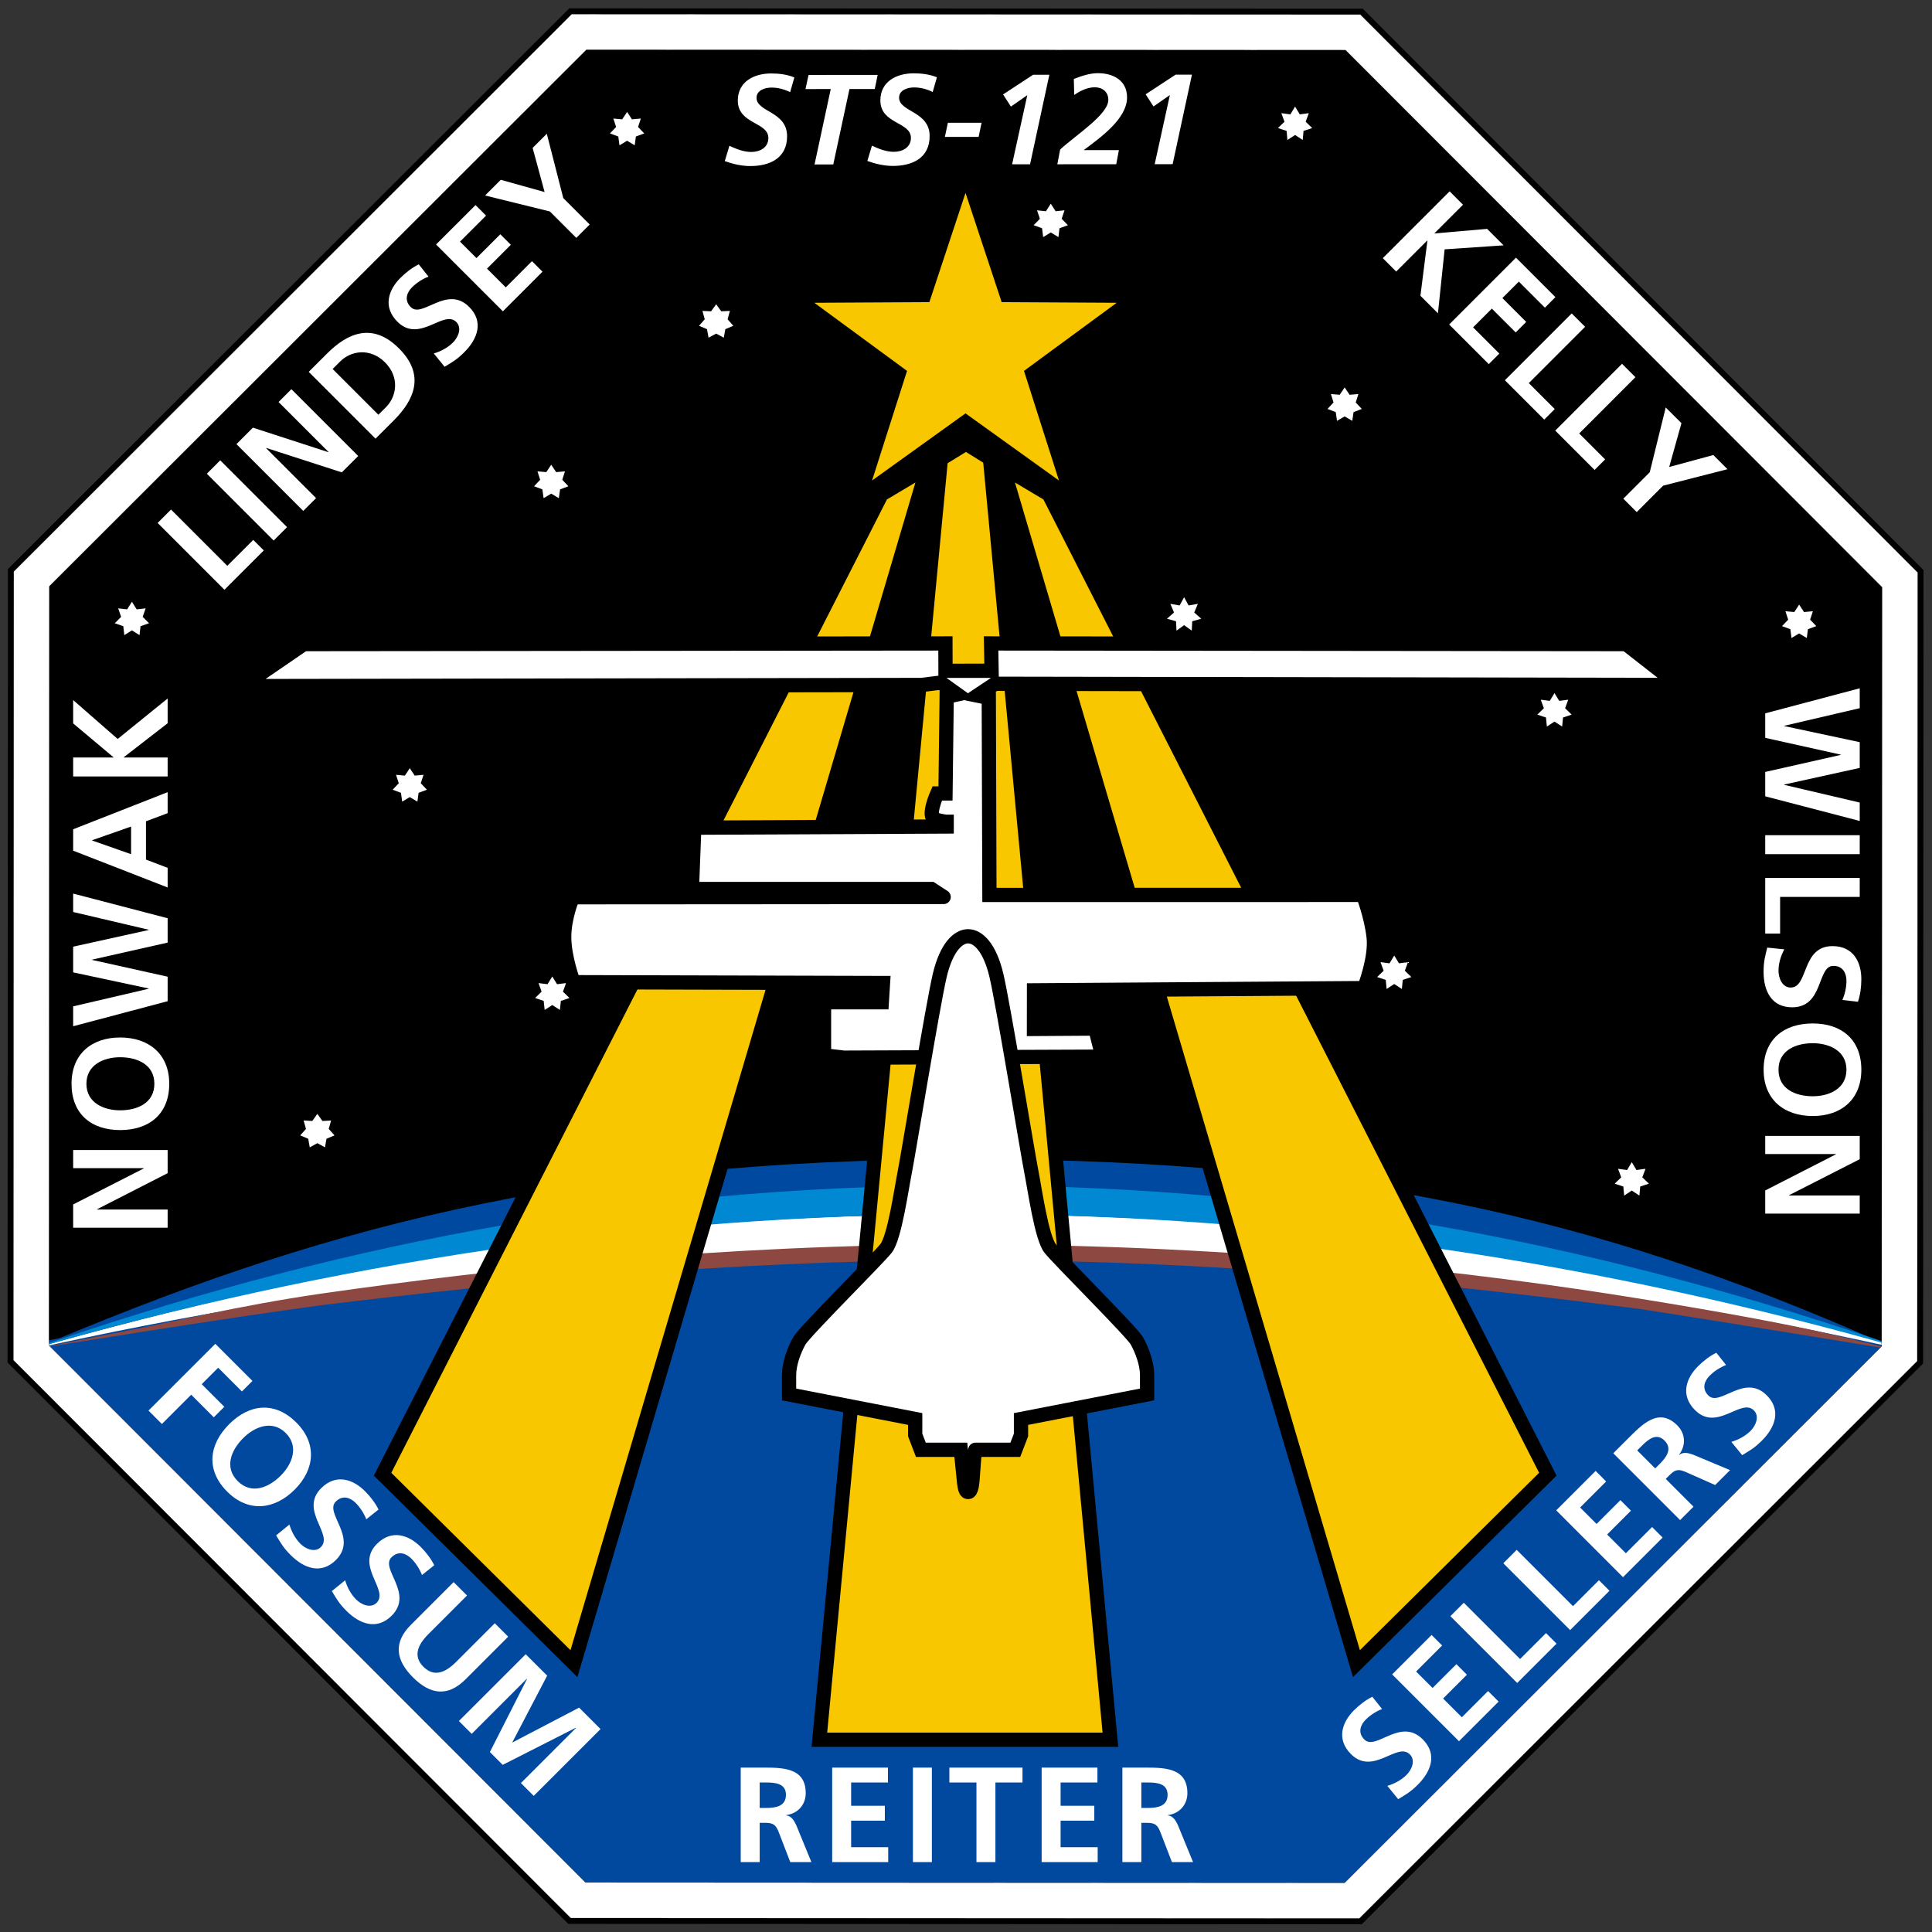 <?xml version="1.0" encoding="UTF-8" standalone="no"?>
<svg
   xmlns:dc="http://purl.org/dc/elements/1.1/"
   xmlns:cc="http://creativecommons.org/ns#"
   xmlns:rdf="http://www.w3.org/1999/02/22-rdf-syntax-ns#"
   xmlns:svg="http://www.w3.org/2000/svg"
   xmlns="http://www.w3.org/2000/svg"
   version="1.1"
   id="svg11020"
   viewBox="0 0 5000 5000"
   height="5000"
   width="5000">
  <rect x="0" y="0" width="5000" height="5000" fill="#333333" stroke="none"/>
  <defs
     id="defs192" />
  <title
     id="title6654">STS-121 Insignia</title>
  <g
     transform="matrix(1.006,0,0,1.006,-16.181,3956.99)"
     id="layer1">
    <g
       style="stroke:#000000;stroke-width:0.272;stroke-miterlimit:0;stroke-dasharray:none;stroke-opacity:1"
       transform="matrix(73.656,0,0,-73.656,-8594.506,33958.918)"
       id="g12435">
      <g
         style="stroke:#000000;stroke-width:0.272;stroke-miterlimit:0;stroke-dasharray:none;stroke-opacity:1"
         id="g12437">
        <g
           style="stroke:#000000;stroke-width:0.272;stroke-miterlimit:0;stroke-dasharray:none;stroke-opacity:1"
           id="g12595"
           transform="translate(163.899,512.698)">
          <path
             id="path12597"
             d="m 0.516,1.244 c 6.489,-6.495 12.977,-12.993 19.467,-19.487 -0.005,-9.182 -0.01,-18.363 -0.015,-27.545 -6.496,-6.489 -12.991,-12.978 -19.487,-19.466 -9.182,0.004 -18.363,0.01 -27.545,0.014 -6.489,6.495 -12.977,12.992 -19.466,19.487 0.004,9.182 0.01,18.363 0.014,27.545 6.496,6.488 12.991,12.977 19.487,19.466 9.568,-0.005 19.342,-0.01 27.545,-0.014 z"
             style="fill:#ffffff;fill-opacity:1;fill-rule:evenodd;stroke:#000000;stroke-width:0.405;stroke-miterlimit:10;stroke-dasharray:none;stroke-opacity:1;stroke-linecap:butt" />
        </g>
      </g>
    </g>
    <g
       transform="matrix(73.656,0,0,-73.656,1494.945,-3889.402)"
       id="g2686">
      <path
         id="path2688"
         style="fill:#f8c700;fill-opacity:1;fill-rule:evenodd;stroke:none"
         d="m 0,0 27.426,-0.014 19.384,-19.404 -0.015,-27.427 -19.404,-19.383 -27.426,0.015 -19.383,19.404 0.014,27.426 L 0,0 Z" />
    </g>
    <g
       transform="matrix(73.656,0,0,-73.656,1494.945,-3889.402)"
       id="g2690">
      <path
         id="path2692"
         style="fill:none;stroke:#f8c700;stroke-width:0.007;stroke-linecap:butt;stroke-linejoin:miter;stroke-miterlimit:14.3;stroke-dasharray:none;stroke-opacity:1"
         d="m 0,0 27.426,-0.014 19.384,-19.404 -0.015,-27.427 -19.404,-19.383 -27.426,0.015 -19.383,19.404 0.014,27.426 L 0,0 Z" />
    </g>
    <g
       transform="matrix(73.656,0,0,-73.656,3501.497,-3851.077)"
       id="g2694">
      <path
         id="path2696"
         style="fill:#000000;fill-opacity:1;fill-rule:evenodd;stroke:none"
         d="m 0,0 19.077,-19.124 -0.033,-27.403 -19.298,-19.063 -26.988,0 -18.927,18.92 0.033,27.626 L -27.012,0.033 0,0 Z" />
    </g>
    <g
       id="g2698"
       transform="matrix(73.656,0,0,-73.656,-8594.506,33958.918)">
      <g
         id="g2700">
        <g
           transform="translate(164.31,448.163)"
           id="g2706">
          <path
             id="path2708"
             style="fill:#01499e;fill-opacity:1;fill-rule:evenodd;stroke:none"
             d="m 0,0 -28.171,0 -18.246,19.335 c 0,0 15.839,3.309 32.85,3.309 19.5,0 32.378,-3.368 32.378,-3.368 L 0,0 Z" />
        </g>
        <g
           transform="translate(183.376,467.221)"
           id="g2710">
          <path
             id="path2712"
             style="fill:#0049a0;fill-opacity:1;fill-rule:evenodd;stroke:none"
             d="m 0,0 c -9.796,4.417 -18.753,6.742 -32.692,6.742 -13.939,0 -22.853,-2.461 -32.816,-6.723 10.272,3.542 20.402,5.702 32.64,5.702 12.24,0 22.513,-2.125 32.71,-5.658" />
        </g>
        <g
           transform="translate(183.031,467.391)"
           id="g2714">
          <path
             id="path2716"
             style="fill:#ffffff;fill-opacity:1;fill-rule:evenodd;stroke:none"
             d="m 0,0 c -10.333,2.292 -21.202,3.519 -32.347,3.519 -11.243,0 -22.231,-1.248 -32.771,-3.607 10.42,2.993 20.674,4.738 32.771,4.738 12.097,0 22.207,-1.687 32.549,-4.632" />
        </g>
        <g
           transform="translate(183.407,467.341)"
           id="g2718">
          <path
             id="path2720"
             style="fill:#0088d2;fill-opacity:1;fill-rule:evenodd;stroke:none"
             d="m 0,0 c -10.125,3.503 -20.564,5.707 -32.692,5.707 -12.128,0 -22.638,-2.219 -32.786,-5.74 10.419,2.993 21.419,4.734 32.786,4.734 11.271,0 22.191,-1.718 32.533,-4.663" />
        </g>
        <g
           transform="translate(118.23,467.353)"
           id="g2722">
          <path
             id="path2724"
             style="fill:#8d4841;fill-opacity:1;fill-rule:evenodd;stroke:none"
             d="m 0,0 c 0,0 1.815,0.368 2.725,0.542 1.738,0.324 4.231,0.953 7.252,1.385 6.041,0.865 13.961,1.704 22.408,1.704 9.681,0 17.952,-0.983 23.571,-1.894 2.81,-0.456 5.015,-0.863 6.518,-1.205 0.111,-0.026 2.498,-0.604 2.498,-0.604 0,0 -6.401,1.051 -9.096,1.461 C 49.823,2.153 42.034,3.083 32.385,3.083 23.968,3.083 16.09,2.26 10.048,1.529 6.688,1.089 0,0 0,0" />
        </g>
        <g
           transform="translate(150.625,508.505)"
           id="g2726">
          <path
             id="path2728"
             style="fill:#f8c700;fill-opacity:1;fill-rule:evenodd;stroke:none"
             d="M 0,0 1.443,-4.36 6.035,-4.385 2.334,-7.104 3.73,-11.479 0,-8.8 l -3.73,-2.679 1.396,4.375 -3.701,2.719 4.592,0.025 L 0,0 Z" />
        </g>
        <g
           transform="translate(150.625,508.505)"
           id="g2730">
          <path
             id="path2732"
             style="fill:none;stroke:#000000;stroke-width:0.498;stroke-linecap:butt;stroke-linejoin:miter;stroke-miterlimit:14.3;stroke-dasharray:none;stroke-opacity:1"
             d="M 0,0 1.443,-4.36 6.035,-4.385 2.334,-7.104 3.73,-11.479 0,-8.8 l -3.73,-2.679 1.396,4.375 -3.701,2.719 4.592,0.025 L 0,0 Z" />
        </g>
        <g
           transform="translate(145.52,453.686)"
           id="g2734">
          <path
             id="path2736"
             style="fill:#f8c700;fill-opacity:1;fill-rule:evenodd;stroke:none"
             d="M 0,0 10.166,0 5.96,44.751 5.121,45.271 4.244,44.732 0,0 Z" />
        </g>
        <g
           transform="translate(145.52,453.686)"
           id="g2738">
          <path
             id="path2740"
             style="fill:none;stroke:#000000;stroke-width:0.498;stroke-linecap:butt;stroke-linejoin:miter;stroke-miterlimit:14.3;stroke-dasharray:none;stroke-opacity:1"
             d="M 0,0 10.166,0 5.96,44.751 5.121,45.271 4.244,44.732 0,0 Z" />
        </g>
        <g
           transform="translate(164.279,456.344)"
           id="g2742">
          <path
             id="path2744"
             style="fill:#f8c700;fill-opacity:1;fill-rule:evenodd;stroke:none"
             d="M 0,0 6.684,6.617 -10.744,40.839 -12.346,41.793 0,0 Z" />
        </g>
        <g
           transform="translate(164.279,456.344)"
           id="g2746">
          <path
             id="path2748"
             style="fill:none;stroke:#000000;stroke-width:0.498;stroke-linecap:butt;stroke-linejoin:miter;stroke-miterlimit:14.3;stroke-dasharray:none;stroke-opacity:1"
             d="M 0,0 6.684,6.617 -10.744,40.839 -12.346,41.793 0,0 Z" />
        </g>
        <g
           transform="translate(131.215,487.619)"
           id="g2750">
          <path
             id="path2752"
             style="fill:#ffffff;fill-opacity:1;fill-rule:evenodd;stroke:none"
             d="M 0,0 0.171,-0.259 0.48,-0.231 0.384,-0.526 0.599,-0.751 0.308,-0.86 0.266,-1.167 0,-1.009 -0.266,-1.167 -0.308,-0.86 -0.599,-0.751 -0.384,-0.526 -0.48,-0.231 -0.171,-0.259 0,0 Z" />
        </g>
        <g
           transform="translate(141.916,503.822)"
           id="g2754">
          <path
             id="path2756"
             style="fill:#ffffff;fill-opacity:1;fill-rule:evenodd;stroke:none"
             d="M 0,0 0.178,-0.245 0.48,-0.231 0.399,-0.523 0.599,-0.751 0.32,-0.869 0.266,-1.167 0,-1.024 l -0.266,-0.143 -0.054,0.298 -0.279,0.118 0.2,0.228 -0.081,0.292 0.302,-0.014 L 0,0 Z" />
        </g>
        <g
           transform="translate(138.805,510.541)"
           id="g2758">
          <path
             id="path2760"
             style="fill:#ffffff;fill-opacity:1;fill-rule:evenodd;stroke:none"
             d="M 0,0 0.17,-0.26 0.48,-0.231 0.383,-0.527 0.599,-0.751 0.307,-0.859 0.266,-1.167 0,-1.007 l -0.266,-0.16 -0.041,0.308 -0.292,0.108 0.216,0.224 L -0.48,-0.231 -0.171,-0.26 0,0 Z" />
        </g>
        <g
           transform="translate(136.192,480.344)"
           id="g2762">
          <path
             id="path2764"
             style="fill:#ffffff;fill-opacity:1;fill-rule:evenodd;stroke:none"
             d="M 0,0 0.166,-0.269 0.48,-0.231 0.373,-0.529 0.599,-0.751 0.3,-0.853 0.266,-1.168 0,-0.997 -0.266,-1.168 -0.3,-0.853 -0.599,-0.751 -0.373,-0.529 -0.48,-0.231 -0.166,-0.269 0,0 Z" />
        </g>
        <g
           transform="translate(121.51,493.433)"
           id="g2766">
          <path
             id="path2768"
             style="fill:#ffffff;fill-opacity:1;fill-rule:evenodd;stroke:none"
             d="M 0,0 0.167,-0.267 0.48,-0.231 0.376,-0.528 0.599,-0.751 0.301,-0.854 0.266,-1.167 0,-0.999 l -0.266,-0.168 -0.035,0.313 -0.298,0.103 0.223,0.223 -0.104,0.297 0.313,-0.036 L 0,0 Z" />
        </g>
        <g
           transform="translate(162.135,510.728)"
           id="g2770">
          <path
             id="path2772"
             style="fill:#ffffff;fill-opacity:1;fill-rule:evenodd;stroke:none"
             d="M 0,0 0.164,-0.273 0.48,-0.231 0.37,-0.53 0.599,-0.751 0.296,-0.85 0.267,-1.167 0,-0.993 -0.267,-1.167 -0.296,-0.85 -0.599,-0.751 -0.369,-0.53 -0.48,-0.231 -0.164,-0.273 0,0 Z" />
        </g>
        <g
           transform="translate(179.741,493.333)"
           id="g2774">
          <path
             id="path2776"
             style="fill:#ffffff;fill-opacity:1;fill-rule:evenodd;stroke:none"
             d="M 0,0 0.17,-0.26 0.48,-0.231 0.383,-0.527 0.599,-0.751 0.307,-0.859 0.267,-1.167 0,-1.007 l -0.267,-0.16 -0.04,0.308 -0.292,0.108 0.216,0.224 L -0.48,-0.231 -0.17,-0.26 0,0 Z" />
        </g>
        <g
           transform="translate(163.867,500.918)"
           id="g2778">
          <path
             id="path2780"
             style="fill:#ffffff;fill-opacity:1;fill-rule:evenodd;stroke:none"
             d="M 0,0 0.172,-0.256 0.48,-0.231 0.387,-0.526 0.599,-0.751 0.311,-0.862 0.266,-1.167 0,-1.012 l -0.267,-0.155 -0.044,0.305 -0.288,0.111 0.211,0.225 -0.092,0.295 0.308,-0.025 L 0,0 Z" />
        </g>
        <g
           transform="translate(165.599,481.076)"
           id="g2782">
          <path
             id="path2784"
             style="fill:#ffffff;fill-opacity:1;fill-rule:evenodd;stroke:none"
             d="M 0,0 0.165,-0.272 0.48,-0.231 0.37,-0.53 0.599,-0.751 0.297,-0.851 0.267,-1.168 0,-0.994 l -0.266,-0.174 -0.031,0.317 -0.301,0.1 0.228,0.221 -0.11,0.299 0.315,-0.041 L 0,0 Z" />
        </g>
        <g
           transform="translate(171.196,490.242)"
           id="g2786">
          <path
             id="path2788"
             style="fill:#ffffff;fill-opacity:1;fill-rule:evenodd;stroke:none"
             d="M 0,0 0.165,-0.271 0.48,-0.231 0.371,-0.529 0.599,-0.751 0.298,-0.852 0.267,-1.168 0,-0.995 l -0.266,-0.173 -0.032,0.316 -0.301,0.101 0.228,0.222 -0.109,0.298 0.315,-0.04 L 0,0 Z" />
        </g>
        <g
           transform="translate(173.895,473.859)"
           id="g2790">
          <path
             id="path2792"
             style="fill:#ffffff;fill-opacity:1;fill-rule:evenodd;stroke:none"
             d="M 0,0 0.164,-0.274 0.48,-0.231 0.368,-0.53 0.599,-0.751 0.295,-0.85 0.267,-1.168 0,-0.991 -0.266,-1.168 -0.295,-0.85 -0.598,-0.751 -0.368,-0.53 -0.48,-0.231 -0.163,-0.274 0,0 Z" />
        </g>
        <g
           transform="translate(127.987,475.545)"
           id="g2794">
          <path
             id="path2796"
             style="fill:#ffffff;fill-opacity:1;fill-rule:evenodd;stroke:none"
             d="M 0,0 0.177,-0.247 0.48,-0.231 0.397,-0.524 0.599,-0.751 0.319,-0.868 0.266,-1.168 0,-1.022 l -0.266,-0.146 -0.053,0.3 -0.28,0.117 0.202,0.227 -0.083,0.293 0.303,-0.016 L 0,0 Z" />
        </g>
        <g
           transform="translate(158.26,493.591)"
           id="g2798">
          <path
             id="path2800"
             style="fill:#ffffff;fill-opacity:1;fill-rule:evenodd;stroke:none"
             d="M 0,0 0.157,-0.288 0.48,-0.231 0.353,-0.534 0.599,-0.751 0.283,-0.84 0.267,-1.168 0,-0.976 -0.266,-1.168 -0.283,-0.84 -0.599,-0.751 -0.353,-0.534 -0.48,-0.231 -0.157,-0.288 0,0 Z" />
        </g>
        <g
           transform="translate(136.155,498.218)"
           id="g2802">
          <path
             id="path2804"
             style="fill:#ffffff;fill-opacity:1;fill-rule:evenodd;stroke:none"
             d="M 0,0 0.172,-0.258 0.48,-0.231 0.386,-0.526 0.599,-0.751 0.309,-0.861 0.266,-1.167 0,-1.01 l -0.266,-0.157 -0.043,0.306 -0.29,0.11 0.213,0.225 -0.094,0.295 0.308,-0.027 L 0,0 Z" />
        </g>
        <g
           transform="translate(153.603,507.335)"
           id="g2806">
          <path
             id="path2808"
             style="fill:#ffffff;fill-opacity:1;fill-rule:evenodd;stroke:none"
             d="M 0,0 0.169,-0.263 0.48,-0.231 0.38,-0.527 0.599,-0.751 0.305,-0.857 0.267,-1.167 0,-1.004 l -0.266,-0.163 -0.039,0.31 -0.294,0.106 0.219,0.224 -0.1,0.296 0.311,-0.032 L 0,0 Z" />
        </g>
        <g
           transform="translate(136.949,456.344)"
           id="g2810">
          <path
             id="path2812"
             style="fill:#f8c700;fill-opacity:1;fill-rule:evenodd;stroke:none"
             d="M 0,0 -6.684,6.617 10.743,40.839 12.345,41.793 0,0 Z" />
        </g>
        <g
           transform="translate(136.949,456.344)"
           id="g2814">
          <path
             id="path2816"
             style="fill:none;stroke:#000000;stroke-width:0.498;stroke-linecap:butt;stroke-linejoin:miter;stroke-miterlimit:14.3;stroke-dasharray:none;stroke-opacity:1"
             d="M 0,0 -6.684,6.617 10.743,40.839 12.345,41.793 0,0 Z" />
        </g>
        <g
           transform="translate(127.515,491.954)"
           id="g2818">
          <path
             id="path2820"
             style="fill:#ffffff;fill-opacity:1;fill-rule:evenodd;stroke:none"
             d="m 0,0 -2.142,-1.468 23.716,0.04 0.672,0.083 0.577,-0.412 -0.371,-0.082 -0.041,-3.378 -0.289,0 c 0,0 -0.37,-0.824 -0.082,-0.906 0.289,-0.083 0.412,-0.083 0.412,-0.083 l 0,-0.165 -8.816,-0.041 -0.082,-2.142 8.363,10e-4 c 0,0 0.433,-0.287 0.429,-0.279 -0.004,0.007 -12.953,-0.01 -12.953,-0.01 0,0 -0.3,-0.687 -0.3,-1.394 0,-0.708 0.325,-1.573 0.325,-1.573 l 10.81,-0.029 -0.042,-0.671 -2.018,0 0,-1.854 0.691,-0.082 9.031,0.035 -0.247,0.982 -2.142,-0.014 0.002,1.348 11.533,0.079 c 0,0 0.412,1.045 0.329,1.779 -0.082,0.734 -0.371,1.476 -0.371,1.476 l -13.049,-0.002 -0.022,6.882 -0.4,0.082 0.618,0.412 L 48.009,-1.428 46.181,0 24.003,0.023 24.02,-0.932 22.411,-0.933 22.408,0.023 0,0 Z" />
        </g>
        <g
           transform="translate(127.515,491.954)"
           id="g2822">
          <path
             id="path2824"
             style="fill:none;stroke:#000000;stroke-width:0.498;stroke-linecap:butt;stroke-linejoin:miter;stroke-miterlimit:14.3;stroke-dasharray:none;stroke-opacity:1"
             d="m 0,0 -2.142,-1.468 23.716,0.04 0.672,0.083 0.577,-0.412 -0.371,-0.082 -0.041,-3.378 -0.289,0 c 0,0 -0.37,-0.824 -0.082,-0.906 0.289,-0.083 0.412,-0.083 0.412,-0.083 l 0,-0.165 -8.816,-0.041 -0.082,-2.142 8.363,10e-4 c 0,0 0,0 0.429,-0.279 0.198,-0.002 -12.953,-0.01 -12.953,-0.01 0,0 -0.3,-0.687 -0.3,-1.394 0,-0.708 0.325,-1.573 0.325,-1.573 l 10.81,-0.029 -0.042,-0.671 -2.018,0 0,-1.854 0.691,-0.082 9.031,0.035 -0.247,0.982 -2.142,-0.014 0.002,1.348 11.533,0.079 c 0,0 0.412,1.045 0.329,1.779 -0.082,0.734 -0.371,1.476 -0.371,1.476 l -13.049,-0.002 -0.022,6.882 -0.4,0.082 0.618,0.412 L 48.009,-1.428 46.181,0 24.003,0.023 24.02,-0.932 22.411,-0.933 22.408,0.023 Z" />
        </g>
        <g
           transform="translate(150.715,462.338)"
           id="g2826">
          <path
             id="path2828"
             style="fill:#ffffff;fill-opacity:1;fill-rule:evenodd;stroke:none"
             d="m 0,0 c -0.125,0 -0.131,0.277 -0.175,0.698 l -0.079,0.777 -1.395,0 -0.199,0.518 0,0.558 -4.405,0.857 0,0.678 c 0,0.398 0.18,0.877 0.359,1.195 0.179,0.319 2.73,2.85 3.029,3.229 0.299,0.378 0.538,2.092 0.658,2.69 0.119,0.598 0.976,5.82 1.215,6.836 0.239,1.016 0.658,1.375 0.992,1.375 0.333,0 0.752,-0.359 0.991,-1.375 C 1.23,17.02 2.087,11.798 2.207,11.2 2.326,10.602 2.566,8.888 2.865,8.51 3.163,8.131 5.714,5.6 5.894,5.281 6.073,4.963 6.252,4.484 6.252,4.086 l 0,-0.678 -4.404,-0.857 0,-0.558 -0.199,-0.518 -1.395,0 c 0,0 -0.03,0 -0.08,-0.777 C 0.147,0.276 0.124,0 0,0" />
        </g>
        <g
           transform="translate(150.715,462.338)"
           id="g2830">
          <path
             id="path2832"
             style="fill:none;stroke:#000000;stroke-width:0.498;stroke-linecap:butt;stroke-linejoin:miter;stroke-miterlimit:14.3;stroke-dasharray:none;stroke-opacity:1"
             d="m 0,0 c -0.125,0 -0.131,0.277 -0.175,0.698 l -0.079,0.777 -1.395,0 -0.199,0.518 0,0.558 -4.405,0.857 0,0.678 c 0,0.398 0.18,0.877 0.359,1.195 0.179,0.319 2.73,2.85 3.029,3.229 0.299,0.378 0.538,2.092 0.658,2.69 0.119,0.598 0.976,5.82 1.215,6.836 0.239,1.016 0.658,1.375 0.992,1.375 0.333,0 0.752,-0.359 0.991,-1.375 C 1.23,17.02 2.087,11.798 2.207,11.2 2.326,10.602 2.566,8.888 2.865,8.51 3.163,8.131 5.714,5.6 5.894,5.281 6.073,4.963 6.252,4.484 6.252,4.086 l 0,-0.678 -4.404,-0.857 0,-0.558 -0.199,-0.518 -1.395,0 c 0,0 -0.03,0 -0.08,-0.777 C 0.147,0.276 0.124,0 0,0 Z" />
        </g>
        <g
           id="STS-121">
          <g
             id="g2834"
             transform="translate(144.647,511.746)">
            <path
               d="m 0,0 c -0.255,0.103 -0.538,0.139 -0.811,0.138 -0.6,0 -1.164,-0.287 -1.164,-0.946 0.001,-0.833 1.067,-0.743 1.067,-1.307 0.001,-0.336 -0.295,-0.488 -0.595,-0.489 -0.269,0 -0.524,0.103 -0.766,0.215 L -2.43,-2.923 c 0.283,-0.102 0.592,-0.174 0.892,-0.173 0.685,0 1.285,0.278 1.284,1.044 0,0.869 -1.066,0.837 -1.067,1.339 0,0.269 0.3,0.358 0.524,0.358 0.229,0.001 0.466,-0.066 0.65,-0.16 L 0,0 Z"
               style="fill:#ffffff;fill-opacity:1;fill-rule:evenodd;stroke:none"
               id="path2836" />
          </g>
          <g
             id="g2838"
             transform="translate(145.036,511.339)">
            <path
               d="M 0,0 0.882,0.001 0.316,-2.634 0.97,-2.633 1.536,0.001 2.419,0.002 2.521,0.495 0.107,0.493 0,0 Z"
               style="fill:#ffffff;fill-opacity:1;fill-rule:evenodd;stroke:none"
               id="path2840" />
          </g>
          <g
             id="g2842"
             transform="translate(149.626,511.751)">
            <path
               d="m 0,0 c -0.256,0.103 -0.538,0.138 -0.811,0.138 -0.6,0 -1.164,-0.287 -1.164,-0.946 0.001,-0.833 1.067,-0.743 1.067,-1.307 0.001,-0.336 -0.295,-0.488 -0.595,-0.489 -0.269,0 -0.524,0.103 -0.766,0.215 L -2.43,-2.923 c 0.282,-0.102 0.591,-0.174 0.892,-0.174 0.685,10e-4 1.285,0.279 1.284,1.045 0,0.869 -1.066,0.837 -1.067,1.339 0,0.268 0.3,0.358 0.524,0.358 0.228,0.001 0.466,-0.066 0.65,-0.16 L 0,0 Z"
               style="fill:#ffffff;fill-opacity:1;fill-rule:evenodd;stroke:none"
               id="path2844" />
          </g>
          <g
             id="g2846"
             transform="translate(149.905,509.668)">
            <path
               d="M 0,0 1.178,0.001 1.281,0.494 0.103,0.493 0,0 Z"
               style="fill:#ffffff;fill-opacity:1;fill-rule:evenodd;stroke:none"
               id="path2848" />
          </g>
          <g
             id="g2850"
             transform="translate(152.21,510.727)">
            <path
               d="M 0,0 0.573,0.399 0.042,-2.016 0.669,-2.015 1.343,1.112 0.774,1.111 -0.273,0.425 0,0 Z"
               style="fill:#ffffff;fill-opacity:1;fill-rule:evenodd;stroke:none"
               id="path2852" />
          </g>
          <g
             id="g2854"
             transform="translate(155.982,509.207)">
            <path
               d="m 0,0 -1.218,-0.001 0,0.009 c 0.532,0.403 1.504,1.072 1.503,1.833 0,0.591 -0.48,0.846 -1.017,0.846 -0.292,0 -0.574,-0.099 -0.842,-0.202 l 0.014,-0.56 c 0.21,0.148 0.461,0.269 0.721,0.269 0.259,0 0.47,-0.156 0.47,-0.438 0.001,-0.511 -1.123,-1.22 -1.683,-1.735 L -2.15,-0.495 -0.093,-0.493 0,0 Z"
               style="fill:#ffffff;fill-opacity:1;fill-rule:evenodd;stroke:none"
               id="path2856" />
          </g>
          <g
             id="g2858"
             transform="translate(157.19,510.731)">
            <path
               d="m 0,0 0.573,0.399 -0.531,-2.415 0.627,10e-4 0.674,3.127 -0.569,0 L -0.274,0.425 0,0 Z"
               style="fill:#ffffff;fill-opacity:1;fill-rule:evenodd;stroke:none"
               id="path2860" />
          </g>
        </g>
        <g
           transform="translate(163.899,512.698)"
           id="g2862">
          <path
             id="path2864"
             style="fill:#ffffff;fill-opacity:1;fill-rule:evenodd;stroke:#000000;stroke-width:0.007;stroke-miterlimit:14.3;stroke-dasharray:none;stroke-opacity:1"
             d="m 0,0 -26.514,0.014 -18.758,-18.738 -0.014,-26.514 18.738,-18.758 26.514,-0.014 18.758,18.738 0.014,26.514 L 0,0 Z m -26.771,1.258 27.029,-0.014 0.258,0 0.182,-0.182 19.102,-19.123 0.183,-0.182 0,-0.258 -0.015,-27.029 0,-0.258 -0.182,-0.182 -19.123,-19.103 -0.182,-0.181 -0.258,0 -27.029,0.014 -0.258,0 -0.182,0.182 -19.102,19.123 -0.182,0.182 0,0.258 0.014,27.029 0,0.258 0.183,0.182 19.122,19.102 0.182,0.182 0.258,0 z" />
        </g>
      </g>
    </g>
    <g
       id="g2878"
       transform="matrix(73.656,0,0,-73.656,-8594.506,33958.918)">
      <g
         id="g2880">
        <g
           id="NOWAK">
          <g
             id="g2886"
             transform="translate(122.758,471.57)">
            <path
               d="m 0,0 0,0.634 -2.468,0 0,0.009 2.468,1.262 0,0.809 -3.3,0 0,-0.634 2.468,0 0,-0.009 L -3.3,0.813 -3.3,0 0,0 Z"
               style="fill:#ffffff;fill-opacity:1;fill-rule:evenodd;stroke:none"
               id="path2888" />
          </g>
          <g
             id="g2890"
             transform="translate(121.098,475.67)">
            <path
               d="m 0,0 c -0.582,0 -1.177,0.27 -1.177,0.927 0,0.657 0.595,0.927 1.177,0.927 0.596,0 1.196,-0.251 1.196,-0.927 C 1.196,0.251 0.596,0 0,0 m 0,-0.69 c 1.012,0 1.716,0.558 1.716,1.617 0,1.045 -0.718,1.617 -1.716,1.617 -0.998,0 -1.697,-0.582 -1.697,-1.617 0,-1.05 0.685,-1.617 1.697,-1.617"
               style="fill:#ffffff;fill-opacity:1;fill-rule:evenodd;stroke:none"
               id="path2892" />
          </g>
          <g
             id="g2894"
             transform="translate(122.758,479.481)">
            <path
               d="m 0,0 0,0.856 -2.638,0.586 0,0.01 2.638,0.595 0,0.851 -3.3,0.861 0,-0.643 2.638,-0.62 0,-0.009 -2.638,-0.582 0,-0.898 2.638,-0.563 0,-0.009 L -3.3,-0.18 -3.3,-0.875 0,0 Z"
               style="fill:#ffffff;fill-opacity:1;fill-rule:evenodd;stroke:none"
               id="path2896" />
          </g>
          <g
             id="g2898"
             transform="translate(122.758,483.453)">
            <path
               d="m 0,0 0,0.686 -0.757,0.288 0,1.338 L 0,2.596 0,3.329 -3.3,2.033 -3.3,1.286 0,0 Z m -1.277,2.128 0,-0.965 -1.361,0.478 0,0.009 1.361,0.478 z"
               style="fill:#ffffff;fill-opacity:1;fill-rule:evenodd;stroke:none"
               id="path2900" />
          </g>
          <g
             id="g2902"
             transform="translate(122.758,487.331)">
            <path
               d="m 0,0 0,0.662 -1.532,0 0,0.009 L 0,1.858 0,2.723 -1.745,1.309 -3.3,2.667 -3.3,1.853 -1.882,0.662 -3.3,0.662 -3.3,0 0,0 Z"
               style="fill:#ffffff;fill-opacity:1;fill-rule:evenodd;stroke:none"
               id="path2904" />
          </g>
        </g>
        <g
           id="WILSON">
          <g
             id="g2906"
             transform="translate(178.556,489.535)">
            <path
               d="m 0,0 0,-0.856 2.639,-0.586 0,-0.009 L 0,-2.047 l 0,-0.851 3.301,-0.861 0,0.643 -2.639,0.619 0,0.01 2.639,0.581 0,0.899 -2.639,0.563 0,0.009 2.639,0.615 0,0.695 L 0,0 Z"
               style="fill:#ffffff;fill-opacity:1;fill-rule:evenodd;stroke:none"
               id="path2908" />
          </g>
          <path
             d="m 178.556,484.617 3.301,0 0,0.662 -3.301,0 0,-0.662 z"
             style="fill:#ffffff;fill-opacity:1;fill-rule:evenodd;stroke:none"
             id="path2910" />
          <g
             id="g2912"
             transform="translate(178.556,483.785)">
            <path
               d="m 0,0 0,-1.943 0.52,0 0,1.281 2.781,0 L 3.301,0 0,0 Z"
               style="fill:#ffffff;fill-opacity:1;fill-rule:evenodd;stroke:none"
               id="path2914" />
          </g>
          <g
             id="g2916"
             transform="translate(181.795,479.462)">
            <path
               d="m 0,0 c 0.08,0.241 0.118,0.506 0.118,0.79 0,0.581 -0.269,1.153 -1.007,1.153 -1.092,0 -0.832,-1.447 -1.461,-1.447 -0.298,0 -0.425,0.336 -0.425,0.587 0,0.26 0.08,0.52 0.203,0.747 l -0.596,0.061 c -0.08,-0.326 -0.128,-0.487 -0.128,-0.846 0,-0.667 0.274,-1.239 0.998,-1.239 1.107,0 0.865,1.447 1.437,1.447 0.36,0 0.459,-0.293 0.459,-0.52 0,-0.232 -0.052,-0.463 -0.142,-0.672 L 0,0 Z"
               style="fill:#ffffff;fill-opacity:1;fill-rule:evenodd;stroke:none"
               id="path2918" />
          </g>
          <g
             id="g2920"
             transform="translate(180.216,478.014)">
            <path
               d="m 0,0 c 0.582,0 1.177,-0.269 1.177,-0.926 0,-0.658 -0.595,-0.927 -1.177,-0.927 -0.596,0 -1.196,0.25 -1.196,0.927 C -1.196,-0.251 -0.596,0 0,0 m 0,0.69 c -1.012,0 -1.716,-0.557 -1.716,-1.616 0,-1.046 0.718,-1.617 1.716,-1.617 0.998,0 1.697,0.581 1.697,1.617 C 1.697,0.123 1.012,0.69 0,0.69"
               style="fill:#ffffff;fill-opacity:1;fill-rule:evenodd;stroke:none"
               id="path2922" />
          </g>
          <g
             id="g2924"
             transform="translate(178.556,474.776)">
            <path
               d="m 0,0 0,-0.634 2.468,0 0,-0.009 L 0,-1.905 l 0,-0.809 3.301,0 0,0.634 -2.469,0 0,0.009 2.469,1.258 L 3.301,0 0,0 Z"
               style="fill:#ffffff;fill-opacity:1;fill-rule:evenodd;stroke:none"
               id="path2926" />
          </g>
        </g>
        <g
           id="SELLERS">
          <g
             id="g2928"
             transform="translate(164.833,455.188)">
            <path
               d="m 0,0 c -0.227,-0.114 -0.441,-0.274 -0.642,-0.475 -0.411,-0.411 -0.625,-1.006 -0.104,-1.528 0.773,-0.772 1.612,0.435 2.057,-0.01 0.21,-0.21 0.063,-0.538 -0.114,-0.715 C 1.013,-2.912 0.772,-3.039 0.525,-3.113 l 0.378,-0.464 c 0.287,0.173 0.434,0.254 0.689,0.508 0.471,0.471 0.681,1.07 0.17,1.581 -0.782,0.783 -1.635,-0.411 -2.039,-0.007 -0.255,0.254 -0.117,0.532 0.043,0.692 0.164,0.164 0.364,0.291 0.575,0.375 L 0,0 Z"
               style="fill:#ffffff;fill-opacity:1;fill-rule:evenodd;stroke:none"
               id="path2930" />
          </g>
          <g
             id="g2932"
             transform="translate(167.86,453.635)">
            <path
               d="M 0,0 1.384,1.384 1.016,1.752 0.1,0.836 -0.555,1.491 0.277,2.323 -0.09,2.691 -0.923,1.859 -1.498,2.434 -0.588,3.343 -0.956,3.711 -2.334,2.333 0,0 Z"
               style="fill:#ffffff;fill-opacity:1;fill-rule:evenodd;stroke:none"
               id="path2934" />
          </g>
          <g
             id="g2936"
             transform="translate(169.894,455.669)">
            <path
               d="M 0,0 1.374,1.374 1.006,1.742 0.1,0.836 -1.866,2.802 -2.334,2.333 0,0 Z"
               style="fill:#ffffff;fill-opacity:1;fill-rule:evenodd;stroke:none"
               id="path2938" />
          </g>
          <g
             id="g2940"
             transform="translate(171.742,457.516)">
            <path
               d="M 0,0 1.374,1.374 1.006,1.742 0.1,0.836 -1.866,2.802 -2.334,2.334 0,0 Z"
               style="fill:#ffffff;fill-opacity:1;fill-rule:evenodd;stroke:none"
               id="path2942" />
          </g>
          <g
             id="g2944"
             transform="translate(173.589,459.364)">
            <path
               d="M 0,0 1.384,1.384 1.016,1.752 0.1,0.836 -0.555,1.491 0.277,2.323 -0.09,2.691 -0.923,1.859 -1.498,2.434 -0.589,3.343 -0.956,3.711 -2.333,2.334 0,0 Z"
               style="fill:#ffffff;fill-opacity:1;fill-rule:evenodd;stroke:none"
               id="path2946" />
          </g>
          <g
             id="g2948"
             transform="translate(175.583,461.358)">
            <path
               d="m 0,0 0.468,0.468 -0.969,0.97 0.15,0.15 c 0.197,0.197 0.324,0.191 0.565,0.084 L 1.224,1.224 1.745,1.745 0.458,2.284 C 0.308,2.34 0.107,2.394 -0.03,2.277 L -0.037,2.284 C 0.221,2.621 0.177,3.032 -0.097,3.307 -0.746,3.955 -1.327,3.34 -1.829,2.839 L -2.334,2.334 0,0 Z m -1.498,2.434 0.154,0.154 c 0.234,0.234 0.518,0.471 0.799,0.19 0.291,-0.291 0.06,-0.588 -0.17,-0.819 L -0.869,1.805 -1.498,2.434 Z"
               style="fill:#ffffff;fill-opacity:1;fill-rule:evenodd;stroke:none"
               id="path2950" />
          </g>
          <g
             id="g2952"
             transform="translate(176.848,467.203)">
            <path
               d="m 0,0 c -0.227,-0.114 -0.441,-0.274 -0.642,-0.475 -0.411,-0.411 -0.625,-1.006 -0.103,-1.528 0.772,-0.772 1.611,0.435 2.056,-0.01 0.21,-0.21 0.063,-0.538 -0.114,-0.715 C 1.013,-2.912 0.772,-3.039 0.525,-3.113 l 0.378,-0.464 c 0.287,0.173 0.434,0.254 0.689,0.508 0.471,0.471 0.682,1.07 0.17,1.581 -0.782,0.783 -1.635,-0.411 -2.039,-0.006 -0.255,0.254 -0.117,0.531 0.043,0.691 0.164,0.164 0.365,0.291 0.575,0.375 L 0,0 Z"
               style="fill:#ffffff;fill-opacity:1;fill-rule:evenodd;stroke:none"
               id="path2954" />
          </g>
        </g>
        <g
           id="REITER">
          <g
             id="g2956"
             transform="translate(142.774,449.413)">
            <path
               d="m 0,0 0.662,0 0,1.371 0.213,0 c 0.279,0 0.364,-0.094 0.458,-0.34 L 1.73,0 2.468,0 1.939,1.291 C 1.872,1.437 1.768,1.617 1.589,1.631 l 0,0.01 C 2.009,1.697 2.27,2.019 2.27,2.407 2.27,3.324 1.423,3.3 0.714,3.3 L 0,3.3 0,0 Z m 0.662,2.78 0.217,0 c 0.331,0 0.7,-0.033 0.7,-0.43 0,-0.411 -0.373,-0.459 -0.7,-0.459 l -0.217,0 0,0.889 z"
               style="fill:#ffffff;fill-opacity:1;fill-rule:evenodd;stroke:none"
               id="path2958" />
          </g>
          <g
             id="g2960"
             transform="translate(145.968,449.413)">
            <path
               d="m 0,0 1.957,0 0,0.52 -1.295,0 0,0.927 1.177,0 0,0.52 -1.177,0 0,0.813 1.286,0 0,0.52 L 0,3.3 0,0 Z"
               style="fill:#ffffff;fill-opacity:1;fill-rule:evenodd;stroke:none"
               id="path2962" />
          </g>
          <path
             d="m 148.788,449.413 0.662,0 0,3.3 -0.662,0 0,-3.3 z"
             style="fill:#ffffff;fill-opacity:1;fill-rule:evenodd;stroke:none"
             id="path2964" />
          <g
             id="g2966"
             transform="translate(151.007,449.413)">
            <path
               d="m 0,0 0.662,0 0,2.78 0.946,0 0,0.52 -2.554,0 0,-0.52 L 0,2.78 0,0 Z"
               style="fill:#ffffff;fill-opacity:1;fill-rule:evenodd;stroke:none"
               id="path2968" />
          </g>
          <g
             id="g2970"
             transform="translate(153.284,449.413)">
            <path
               d="m 0,0 1.957,0 0,0.52 -1.295,0 0,0.927 1.177,0 0,0.52 -1.177,0 0,0.813 1.286,0 0,0.52 L 0,3.3 0,0 Z"
               style="fill:#ffffff;fill-opacity:1;fill-rule:evenodd;stroke:none"
               id="path2972" />
          </g>
          <g
             id="g2974"
             transform="translate(156.104,449.413)">
            <path
               d="m 0,0 0.662,0 0,1.371 0.213,0 c 0.279,0 0.364,-0.094 0.458,-0.34 L 1.73,0 2.468,0 1.939,1.291 C 1.872,1.437 1.768,1.617 1.589,1.631 l 0,0.01 C 2.009,1.697 2.27,2.019 2.27,2.407 2.27,3.324 1.423,3.3 0.714,3.3 L 0,3.3 0,0 Z m 0.662,2.78 0.217,0 c 0.331,0 0.7,-0.033 0.7,-0.43 0,-0.411 -0.373,-0.459 -0.7,-0.459 l -0.217,0 0,0.889 z"
               style="fill:#ffffff;fill-opacity:1;fill-rule:evenodd;stroke:none"
               id="path2976" />
          </g>
        </g>
        <g
           id="FOSSUM">
          <g
             id="g2978"
             transform="translate(122.089,465.182)">
            <path
               d="M 0,0 0.468,-0.468 1.491,0.555 2.28,-0.234 2.648,0.134 1.859,0.923 2.434,1.498 3.263,0.669 3.631,1.036 2.334,2.333 0,0 Z"
               style="fill:#ffffff;fill-opacity:1;fill-rule:evenodd;stroke:none"
               id="path2980" />
          </g>
          <g
             id="g2982"
             transform="translate(125.396,464.221)">
            <path
               d="M 0,0 C 0.411,0.411 1.023,0.642 1.488,0.177 1.952,-0.288 1.722,-0.899 1.311,-1.311 0.889,-1.732 0.287,-1.979 -0.191,-1.501 -0.669,-1.023 -0.421,-0.421 0,0 m -0.488,0.488 c -0.716,-0.715 -0.819,-1.608 -0.07,-2.357 0.739,-0.739 1.651,-0.635 2.357,0.07 0.705,0.706 0.789,1.612 0.057,2.344 C 1.113,1.287 0.227,1.204 -0.488,0.488"
               style="fill:#ffffff;fill-opacity:1;fill-rule:evenodd;stroke:none"
               id="path2984" />
          </g>
          <g
             id="g2986"
             transform="translate(130.124,461.727)">
            <path
               d="m 0,0 c -0.114,0.227 -0.274,0.441 -0.475,0.642 -0.411,0.411 -1.006,0.625 -1.528,0.104 -0.772,-0.773 0.435,-1.612 -0.01,-2.056 -0.21,-0.211 -0.538,-0.064 -0.715,0.113 -0.184,0.184 -0.311,0.425 -0.385,0.672 l -0.464,-0.378 c 0.174,-0.287 0.254,-0.434 0.508,-0.688 0.471,-0.472 1.07,-0.682 1.581,-0.171 0.783,0.783 -0.411,1.635 -0.006,2.039 0.254,0.255 0.531,0.117 0.692,-0.043 0.163,-0.164 0.29,-0.364 0.374,-0.575 L 0,0 Z"
               style="fill:#ffffff;fill-opacity:1;fill-rule:evenodd;stroke:none"
               id="path2988" />
          </g>
          <g
             id="g2990"
             transform="translate(132.07,459.781)">
            <path
               d="m 0,0 c -0.114,0.227 -0.274,0.441 -0.475,0.642 -0.411,0.411 -1.006,0.625 -1.528,0.104 -0.772,-0.773 0.435,-1.612 -0.01,-2.057 -0.21,-0.21 -0.538,-0.063 -0.715,0.114 -0.184,0.184 -0.311,0.425 -0.385,0.672 l -0.464,-0.378 c 0.174,-0.287 0.254,-0.434 0.508,-0.689 0.471,-0.471 1.07,-0.681 1.581,-0.17 0.783,0.782 -0.411,1.635 -0.006,2.039 0.254,0.255 0.531,0.117 0.692,-0.043 0.163,-0.164 0.291,-0.365 0.374,-0.575 L 0,0 Z"
               style="fill:#ffffff;fill-opacity:1;fill-rule:evenodd;stroke:none"
               id="path2992" />
          </g>
          <g
             id="g2994"
             transform="translate(131.255,457.701)">
            <path
               d="M 0,0 C -0.625,-0.625 -0.528,-1.237 0.07,-1.835 0.669,-2.434 1.28,-2.531 1.906,-1.906 L 3.397,-0.415 2.929,0.054 1.581,-1.294 C 1.184,-1.691 0.796,-1.825 0.438,-1.468 0.08,-1.11 0.214,-0.722 0.612,-0.324 L 1.959,1.023 1.491,1.491 0,0 Z"
               style="fill:#ffffff;fill-opacity:1;fill-rule:evenodd;stroke:none"
               id="path2996" />
          </g>
          <g
             id="g2998"
             transform="translate(132.93,454.34)">
            <path
               d="m 0,0 0.448,-0.448 1.919,1.919 0.013,0 L 1.083,-1.083 1.531,-1.531 4.085,-0.234 4.092,-0.241 2.166,-2.167 2.614,-2.614 4.948,-0.281 4.199,0.468 1.876,-0.746 1.869,-0.739 3.083,1.585 2.334,2.333 0,0 Z"
               style="fill:#ffffff;fill-opacity:1;fill-rule:evenodd;stroke:none"
               id="path3000" />
          </g>
        </g>
        <g
           id="KELLY">
          <g
             id="g3002"
             transform="translate(165.199,505.433)">
            <path
               d="M 0,0 0.468,-0.468 1.551,0.615 1.558,0.608 1.314,-1.314 1.926,-1.926 2.16,0.308 4.219,0.448 3.644,1.023 1.799,0.863 2.802,1.866 2.334,2.334 0,0 Z"
               style="fill:#ffffff;fill-opacity:1;fill-rule:evenodd;stroke:none"
               id="path3004" />
          </g>
          <g
             id="g3006"
             transform="translate(167.517,503.116)">
            <path
               d="M 0,0 1.384,-1.384 1.752,-1.016 0.836,-0.1 1.491,0.555 2.324,-0.277 2.691,0.09 1.859,0.923 2.434,1.498 3.344,0.588 3.711,0.956 2.334,2.334 0,0 Z"
               style="fill:#ffffff;fill-opacity:1;fill-rule:evenodd;stroke:none"
               id="path3008" />
          </g>
          <g
             id="g3010"
             transform="translate(169.463,501.169)">
            <path
               d="M 0,0 1.374,-1.374 1.742,-1.006 0.836,-0.1 2.802,1.866 2.334,2.334 0,0 Z"
               style="fill:#ffffff;fill-opacity:1;fill-rule:evenodd;stroke:none"
               id="path3012" />
          </g>
          <g
             id="g3014"
             transform="translate(171.222,499.41)">
            <path
               d="M 0,0 1.374,-1.374 1.742,-1.006 0.836,-0.1 2.801,1.866 2.333,2.334 0,0 Z"
               style="fill:#ffffff;fill-opacity:1;fill-rule:evenodd;stroke:none"
               id="path3016" />
          </g>
          <g
             id="g3018"
             transform="translate(173.6,497.032)">
            <path
               d="M 0,0 0.468,-0.468 1.391,0.455 3.638,1.03 3.143,1.525 1.602,1.107 2.03,2.638 1.481,3.186 0.923,0.923 0,0 Z"
               style="fill:#ffffff;fill-opacity:1;fill-rule:evenodd;stroke:none"
               id="path3020" />
          </g>
        </g>
        <g
           id="LINDSEY">
          <g
             id="g3022"
             transform="translate(124.742,493.851)">
            <path
               d="M 0,0 1.374,1.374 1.006,1.742 0.1,0.836 -1.866,2.802 -2.334,2.334 0,0 Z"
               style="fill:#ffffff;fill-opacity:1;fill-rule:evenodd;stroke:none"
               id="path3024" />
          </g>
          <g
             id="g3026"
             transform="translate(126.461,495.57)">
            <path
               d="M 0,0 0.468,0.468 -1.866,2.802 -2.334,2.334 0,0 Z"
               style="fill:#ffffff;fill-opacity:1;fill-rule:evenodd;stroke:none"
               id="path3028" />
          </g>
          <g
             id="g3030"
             transform="translate(127.495,496.604)">
            <path
               d="M 0,0 0.448,0.448 -1.297,2.193 -1.291,2.2 1.347,1.347 1.919,1.919 -0.415,4.253 -0.863,3.805 0.883,2.059 0.876,2.053 -1.759,2.909 -2.334,2.334 0,0 Z"
               style="fill:#ffffff;fill-opacity:1;fill-rule:evenodd;stroke:none"
               id="path3032" />
          </g>
          <g
             id="g3034"
             transform="translate(128.521,501.562)">
            <path
               d="m 0,0 0.261,0.261 c 0.391,0.391 1.06,0.478 1.568,-0.03 0.508,-0.508 0.421,-1.177 0.03,-1.568 L 1.598,-1.598 0,0 Z m 1.498,-2.434 0.638,0.639 C 2.852,-1.08 3.243,-0.207 2.317,0.719 1.391,1.645 0.518,1.254 -0.197,0.538 L -0.836,-0.1 1.498,-2.434 Z"
               style="fill:#ffffff;fill-opacity:1;fill-rule:evenodd;stroke:none"
               id="path3036" />
          </g>
          <g
             id="g3038"
             transform="translate(131.528,505.217)">
            <path
               d="m 0,0 c -0.227,-0.114 -0.441,-0.274 -0.642,-0.475 -0.411,-0.411 -0.625,-1.006 -0.104,-1.528 0.773,-0.772 1.612,0.435 2.057,-0.01 0.21,-0.21 0.063,-0.538 -0.114,-0.715 C 1.013,-2.912 0.772,-3.039 0.525,-3.113 l 0.378,-0.464 c 0.287,0.174 0.434,0.254 0.688,0.508 0.472,0.471 0.682,1.07 0.171,1.581 -0.782,0.783 -1.635,-0.411 -2.04,-0.006 -0.254,0.254 -0.117,0.531 0.044,0.692 0.164,0.163 0.364,0.291 0.575,0.374 L 0,0 Z"
               style="fill:#ffffff;fill-opacity:1;fill-rule:evenodd;stroke:none"
               id="path3040" />
          </g>
          <g
             id="g3042"
             transform="translate(134.467,503.576)">
            <path
               d="M 0,0 1.384,1.384 1.016,1.752 0.1,0.836 -0.555,1.491 0.278,2.324 -0.09,2.691 -0.923,1.859 -1.498,2.434 -0.588,3.343 -0.956,3.711 -2.334,2.334 0,0 Z"
               style="fill:#ffffff;fill-opacity:1;fill-rule:evenodd;stroke:none"
               id="path3044" />
          </g>
          <g
             id="g3046"
             transform="translate(137.031,506.141)">
            <path
               d="M 0,0 0.468,0.468 -0.455,1.391 -1.03,3.637 -1.525,3.143 -1.107,1.601 -2.638,2.029 -3.186,1.481 -0.923,0.923 0,0 Z"
               style="fill:#ffffff;fill-opacity:1;fill-rule:evenodd;stroke:none"
               id="path3048" />
          </g>
        </g>
      </g>
    </g>
  </g>
</svg>
